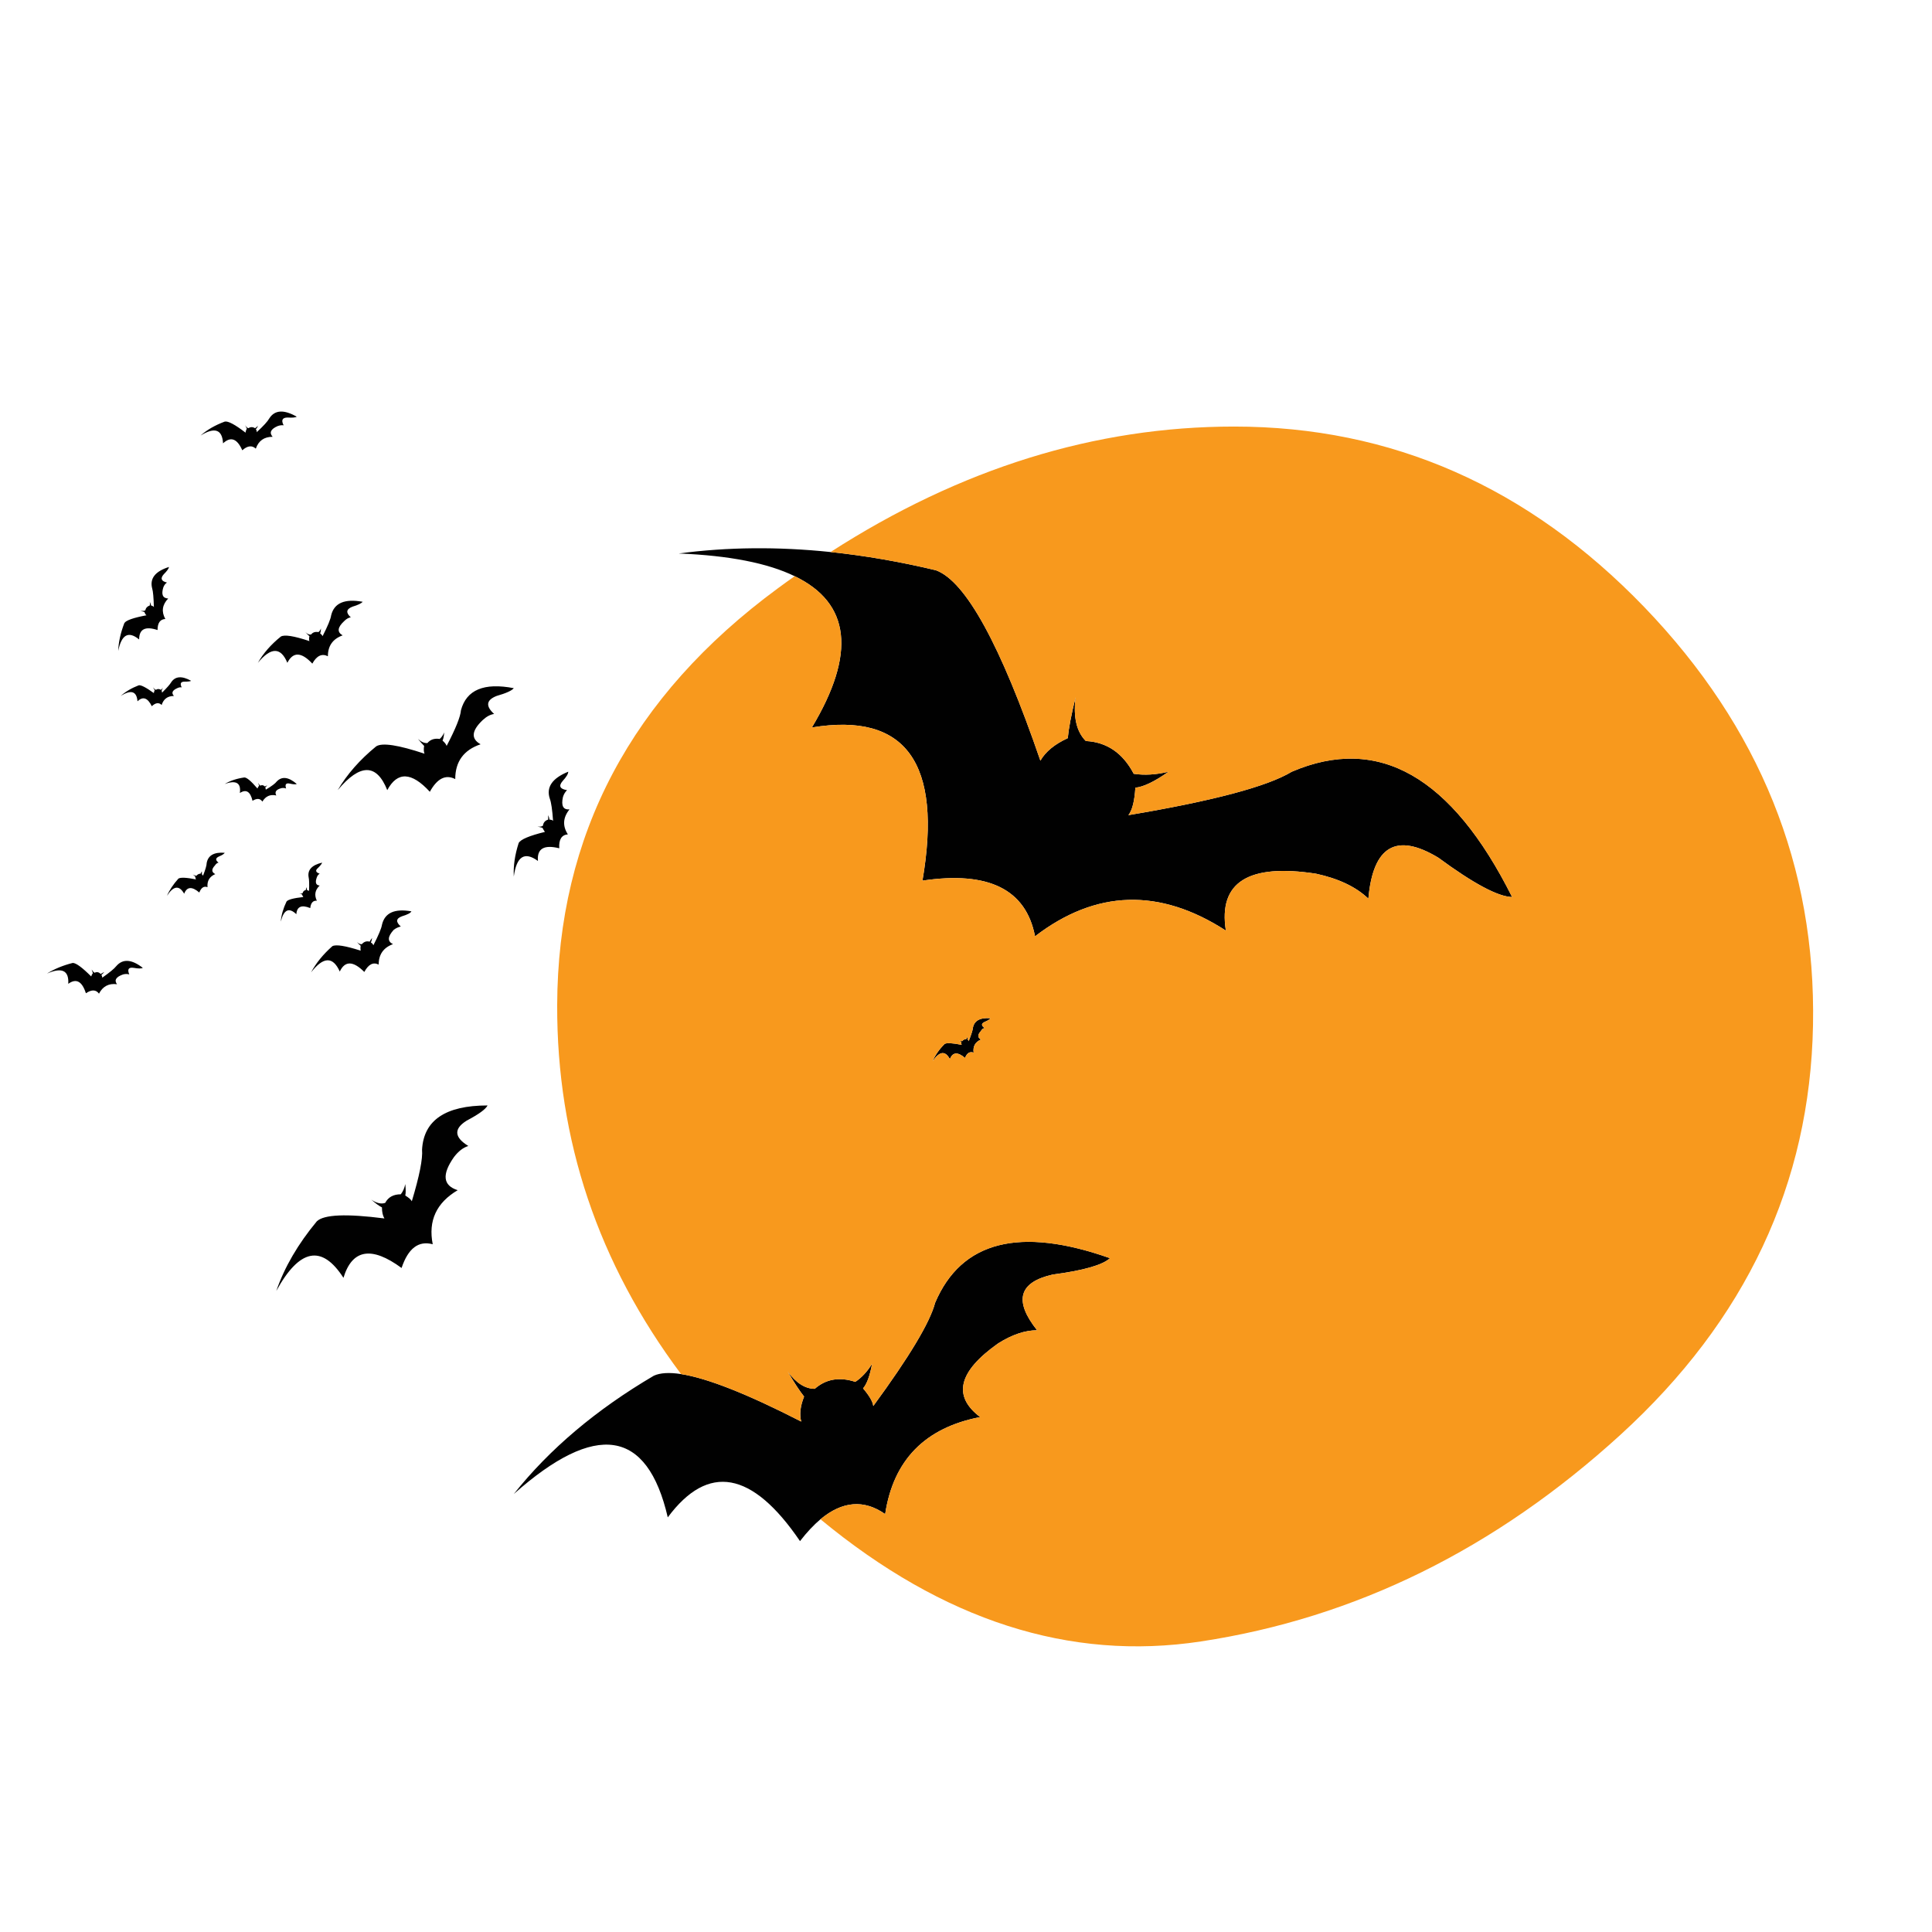 <?xml version="1.0" encoding="utf-8"?>
<!-- Generator: Adobe Illustrator 16.0.0, SVG Export Plug-In . SVG Version: 6.00 Build 0)  -->
<!DOCTYPE svg PUBLIC "-//W3C//DTD SVG 1.1//EN" "http://www.w3.org/Graphics/SVG/1.1/DTD/svg11.dtd">
<svg version="1.1" id="Layer_1" xmlns="http://www.w3.org/2000/svg" xmlns:xlink="http://www.w3.org/1999/xlink" x="0px" y="0px"
	 width="300px" height="300px" viewBox="0 0 300 300" enable-background="new 0 0 300 300" xml:space="preserve">
<g>
	<path fill-rule="evenodd" clip-rule="evenodd" fill="#010101" d="M46.083,64.707c-0.211,0.127-0.679,0.169-1.402,0.127
		c-0.843,0-1.056,0.403-0.637,1.208c-0.292-0.042-0.614,0-0.954,0.128c-1.055,0.467-1.31,1.016-0.758,1.654
		c-1.317,0-2.185,0.613-2.61,1.842c-0.595-0.549-1.292-0.465-2.099,0.254c-0.802-1.824-1.803-2.185-2.987-1.08
		c-0.127-2.164-1.292-2.564-3.496-1.208c1.014-0.893,2.264-1.612,3.751-2.164c0.51-0.127,1.59,0.446,3.242,1.717
		c0-0.17,0.067-0.382,0.194-0.637c-0.085-0.125-0.17-0.315-0.254-0.571c0.127,0.297,0.297,0.467,0.503,0.51
		c0.34-0.213,0.679-0.213,1.019,0c0.171-0.085,0.315-0.213,0.449-0.382c-0.09,0.297-0.194,0.464-0.322,0.506
		c0.127,0.212,0.171,0.382,0.127,0.51c1.063-0.974,1.718-1.697,1.973-2.161C42.666,63.647,44.086,63.562,46.083,64.707z
		 M25.417,89.185c-0.552,0.637-0.383,1.059,0.51,1.272c-0.255,0.169-0.449,0.424-0.571,0.764c-0.339,1.102-0.084,1.672,0.759,1.715
		c-0.929,0.977-1.081,2.037-0.443,3.18c-0.807,0.042-1.208,0.616-1.208,1.718c-1.906-0.638-2.859-0.149-2.859,1.462
		c-1.657-1.36-2.737-0.765-3.247,1.778c0.042-1.356,0.364-2.798,0.953-4.325c0.255-0.421,1.402-0.826,3.436-1.208
		c-0.127-0.085-0.23-0.252-0.316-0.507c-0.127-0.042-0.339-0.106-0.637-0.191c0.34,0.042,0.595,0.021,0.765-0.064
		c0.085-0.382,0.316-0.634,0.698-0.761c0.042-0.17,0.042-0.361,0-0.573c0.127,0.254,0.188,0.446,0.188,0.573
		c0.213,0.042,0.364,0.127,0.449,0.251c-0.042-1.483-0.127-2.437-0.255-2.862c-0.425-1.566,0.443-2.688,2.604-3.368
		C26.199,88.295,25.926,88.678,25.417,89.185z M29.677,105.718c-0.127,0.085-0.467,0.127-1.02,0.127c-0.595,0-0.74,0.294-0.443,0.89
		c-0.212-0.043-0.443,0-0.698,0.127c-0.765,0.339-0.935,0.74-0.51,1.208c-0.977,0-1.608,0.464-1.906,1.399
		c-0.425-0.425-0.935-0.361-1.53,0.191c-0.637-1.314-1.377-1.569-2.221-0.765c-0.127-1.565-0.996-1.842-2.61-0.825
		c0.765-0.68,1.693-1.229,2.798-1.654c0.34-0.085,1.123,0.319,2.355,1.208c0-0.127,0.042-0.276,0.127-0.443
		c-0.042-0.085-0.127-0.234-0.255-0.446c0.17,0.212,0.316,0.339,0.443,0.382c0.255-0.17,0.51-0.17,0.765,0
		c0.127-0.084,0.23-0.191,0.315-0.318c-0.085,0.212-0.146,0.358-0.188,0.443c0.042,0.127,0.061,0.234,0.061,0.318
		c0.765-0.761,1.232-1.292,1.402-1.59C27.195,104.996,28.239,104.911,29.677,105.718z M33.938,133.948
		c-0.212,0.042-0.406,0.191-0.57,0.446c-0.552,0.591-0.534,1.037,0.061,1.335c-0.892,0.382-1.292,1.059-1.208,2.032
		c-0.552-0.211-0.977,0.064-1.274,0.829c-1.141-0.977-1.924-0.913-2.349,0.188c-0.765-1.353-1.651-1.247-2.67,0.319
		c0.382-0.888,0.977-1.779,1.778-2.669c0.34-0.213,1.251-0.171,2.738,0.126c-0.085-0.126-0.127-0.276-0.127-0.443
		c-0.085-0.084-0.213-0.19-0.382-0.319c0.212,0.128,0.4,0.191,0.57,0.191c0.17-0.211,0.382-0.318,0.637-0.318
		c0.085-0.128,0.146-0.255,0.188-0.383c0.042,0.213,0.042,0.361,0,0.447c0.084,0.085,0.151,0.169,0.194,0.254
		c0.382-0.977,0.57-1.633,0.57-1.973c0.213-1.187,1.142-1.717,2.798-1.59c-0.085,0.169-0.382,0.361-0.892,0.573
		C33.446,133.249,33.428,133.568,33.938,133.948z M48.049,98.786c-0.164-0.127-0.376-0.339-0.631-0.637
		c0.297,0.297,0.589,0.425,0.886,0.382c0.255-0.34,0.637-0.468,1.148-0.382c0.169-0.125,0.297-0.315,0.382-0.571
		c0,0.34-0.043,0.592-0.127,0.762c0.211,0.17,0.339,0.318,0.382,0.446c0.8-1.568,1.251-2.649,1.335-3.244
		c0.461-1.906,2.094-2.607,4.892-2.097c-0.212,0.254-0.741,0.509-1.589,0.761c-0.972,0.382-1.056,0.935-0.256,1.654
		c-0.333,0.042-0.673,0.234-1.013,0.574c-1.063,0.974-1.147,1.715-0.255,2.224c-1.53,0.553-2.289,1.633-2.289,3.242
		c-0.935-0.464-1.742-0.082-2.416,1.147c-1.699-1.824-2.992-1.866-3.878-0.127c-1.019-2.458-2.543-2.458-4.577,0
		c0.844-1.484,2.034-2.84,3.558-4.07c0.552-0.34,2.032-0.106,4.448,0.698C47.97,99.381,47.97,99.126,48.049,98.786z M40.104,121.55
		c0.085,0.209,0.188,0.357,0.316,0.443c0.255-0.127,0.491-0.085,0.704,0.127c0.127-0.042,0.249-0.106,0.376-0.19
		c-0.127,0.169-0.231,0.297-0.315,0.382c0.084,0.127,0.109,0.233,0.067,0.318c0.928-0.552,1.499-0.974,1.711-1.272
		c0.808-0.849,1.845-0.722,3.12,0.38c-0.169,0.085-0.533,0.063-1.086-0.061c-0.588-0.127-0.783,0.124-0.57,0.762
		c-0.213-0.085-0.443-0.106-0.698-0.064c-0.85,0.212-1.124,0.595-0.827,1.146c-0.934-0.213-1.65,0.105-2.16,0.952
		c-0.34-0.507-0.85-0.549-1.53-0.125c-0.34-1.441-0.996-1.844-1.967-1.211c0.213-1.566-0.576-2.034-2.354-1.399
		c0.85-0.506,1.864-0.847,3.054-1.016c0.382,0,1.055,0.573,2.032,1.717c0.043-0.127,0.127-0.277,0.255-0.446
		C40.189,121.908,40.147,121.759,40.104,121.55z M49.64,135.666c-0.213,0.126-0.359,0.318-0.443,0.569
		c-0.298,0.809-0.146,1.229,0.443,1.271c-0.716,0.68-0.869,1.463-0.443,2.355c-0.595-0.042-0.935,0.337-1.021,1.146
		c-1.354-0.553-2.076-0.235-2.161,0.952c-1.141-1.102-1.948-0.72-2.415,1.143c0.084-1.017,0.382-2.053,0.892-3.112
		c0.213-0.298,1.08-0.532,2.604-0.701c-0.085-0.127-0.17-0.276-0.255-0.447c-0.085-0.04-0.212-0.084-0.376-0.124
		c0.206,0.04,0.376,0.04,0.503,0c0.085-0.298,0.255-0.468,0.51-0.51c0.042-0.128,0.067-0.277,0.067-0.448
		c0.085,0.171,0.127,0.319,0.127,0.448c0.121,0.042,0.23,0.084,0.315,0.126c0.042-1.059,0.019-1.759-0.061-2.1
		c-0.213-1.143,0.486-1.905,2.094-2.287c-0.043,0.169-0.255,0.446-0.637,0.825C48.924,135.156,49.008,135.453,49.64,135.666z
		 M58.417,115.891c0.928-0.596,3.435-0.213,7.501,1.143c-0.127-0.297-0.145-0.698-0.061-1.208c-0.211-0.212-0.533-0.573-0.952-1.081
		c0.503,0.464,0.996,0.677,1.462,0.635c0.461-0.549,1.1-0.762,1.906-0.635c0.298-0.255,0.528-0.594,0.698-1.016
		c-0.042,0.591-0.127,1.016-0.255,1.271c0.34,0.294,0.553,0.57,0.638,0.825c1.396-2.671,2.143-4.516,2.221-5.533
		c0.85-3.177,3.587-4.324,8.206-3.432c-0.297,0.379-1.19,0.783-2.67,1.208c-1.614,0.634-1.736,1.569-0.382,2.798
		c-0.595,0.084-1.184,0.4-1.779,0.953c-1.742,1.654-1.845,2.904-0.322,3.751c-2.627,0.89-3.938,2.692-3.938,5.406
		c-1.487-0.762-2.798-0.106-3.945,1.972c-2.841-3.095-5.044-3.18-6.611-0.255c-1.656-4.154-4.218-4.154-7.695,0
		C53.882,120.237,55.873,117.967,58.417,115.891z M83.466,128.351c0.382,0.043,0.661,0,0.831-0.125
		c0.084-0.51,0.358-0.829,0.825-0.955c0-0.213,0-0.443,0-0.698c0.127,0.294,0.188,0.527,0.188,0.698c0.255,0,0.449,0.063,0.57,0.19
		c-0.121-1.739-0.291-2.882-0.503-3.432c-0.595-1.781,0.359-3.181,2.859-4.198c0,0.34-0.297,0.826-0.886,1.463
		c-0.637,0.762-0.407,1.229,0.698,1.399c-0.297,0.294-0.51,0.656-0.637,1.082c-0.298,1.355,0.042,1.989,1.02,1.905
		c-1.02,1.271-1.105,2.564-0.255,3.879c-0.978,0.084-1.42,0.806-1.335,2.162c-2.38-0.594-3.479,0.064-3.309,1.971
		c-2.076-1.524-3.325-0.719-3.75,2.418c-0.085-1.654,0.171-3.392,0.76-5.212c0.297-0.553,1.656-1.127,4.072-1.72
		c-0.127-0.168-0.255-0.381-0.382-0.636C84.06,128.5,83.805,128.437,83.466,128.351z M123.396,89.47
		c-4.175-2.034-10.172-3.21-17.996-3.526c7.532-1.001,15.381-1.078,23.563-0.225c5.316,0.552,10.773,1.496,16.369,2.832
		c4.619,1.693,10.027,11.55,16.219,29.565c0.8-1.399,2.22-2.564,4.254-3.497c0.134-1.484,0.534-3.602,1.215-6.357
		c-0.384,3.092,0.145,5.362,1.583,6.801c3.265,0.169,5.749,1.866,7.441,5.089c1.657,0.255,3.453,0.148,5.408-0.319
		c-2.167,1.526-3.885,2.353-5.153,2.48c-0.126,2.076-0.485,3.496-1.081,4.261c13.142-2.207,21.596-4.453,25.37-6.742
		c13.439-5.766,24.837,0.72,34.209,19.457c-2.16-0.043-5.978-2.077-11.447-6.104c-6.524-3.942-10.148-1.825-10.871,6.358
		c-1.905-1.825-4.619-3.116-8.137-3.878c-10.515-1.612-15.176,1.335-13.991,8.837c-10.302-6.655-20.176-6.358-29.633,0.888
		c-1.396-7.289-7.222-10.172-17.479-8.646c3.132-18.269-2.586-26.197-17.171-23.781C132.956,101.478,132.064,93.648,123.396,89.47z
		 M150.043,161.352c0.084-0.127,0.145-0.252,0.188-0.379c0.042,0.209,0.042,0.357,0,0.443c0.128,0.084,0.188,0.17,0.188,0.254
		c0.382-0.975,0.595-1.633,0.637-1.969c0.17-1.188,1.08-1.719,2.737-1.592c-0.085,0.172-0.382,0.359-0.892,0.572
		c-0.553,0.254-0.553,0.572,0,0.955c-0.255,0.041-0.444,0.188-0.571,0.443c-0.552,0.596-0.552,1.039,0,1.336
		c-0.893,0.381-1.274,1.059-1.147,2.035c-0.595-0.213-1.037,0.064-1.334,0.826c-1.142-0.975-1.932-0.91-2.35,0.191
		c-0.722-1.355-1.614-1.252-2.677,0.318c0.383-0.936,1.002-1.824,1.846-2.672c0.297-0.211,1.188-0.168,2.67,0.129
		c-0.085-0.129-0.104-0.277-0.062-0.447c-0.127-0.084-0.277-0.191-0.442-0.318c0.207,0.127,0.4,0.191,0.57,0.191
		C149.575,161.457,149.788,161.352,150.043,161.352z M105.753,213.365c4.109,0.643,10.33,3.105,18.664,7.375
		c-0.298-1.1-0.152-2.398,0.443-3.881c-0.674-0.848-1.524-2.135-2.543-3.877c1.317,1.777,2.713,2.67,4.2,2.67
		c1.737-1.523,3.836-1.887,6.295-1.08c0.971-0.637,1.838-1.572,2.604-2.799c-0.34,1.863-0.808,3.133-1.396,3.813
		c0.971,1.146,1.505,2.057,1.584,2.738c5.596-7.631,8.8-12.973,9.602-16.025c4.071-9.582,13.122-11.889,27.155-6.93
		c-1.147,1.061-4.115,1.912-8.905,2.543c-5.256,1.189-6.063,4.066-2.416,8.648c-1.862,0-3.878,0.674-6.039,2.033
		c-6.189,4.369-7.125,8.182-2.798,11.447c-8.563,1.65-13.479,6.676-14.755,15.064c-3.289-2.295-6.64-2.027-10.044,0.803
		c-1.05,0.885-2.113,2.014-3.18,3.396c-7.417-10.893-14.264-12.125-20.533-3.689c-3.182-13.729-11.15-14.943-23.909-3.625
		c5.554-6.99,12.801-13.113,21.748-18.371C102.512,213.17,103.92,213.084,105.753,213.365z M62.422,142.279
		c-0.934,0.339-0.996,0.867-0.188,1.589c-0.382,0.085-0.746,0.251-1.086,0.506c-0.971,1.059-1.015,1.804-0.127,2.229
		c-1.482,0.55-2.222,1.608-2.222,3.177c-0.85-0.426-1.591-0.042-2.228,1.145c-1.735-1.735-3.011-1.758-3.811-0.063
		c-1.063-2.374-2.543-2.332-4.456,0.126c0.764-1.44,1.87-2.798,3.308-4.069c0.553-0.294,2.015-0.063,4.389,0.701
		c-0.042-0.255-0.042-0.51,0-0.765c-0.169-0.127-0.358-0.315-0.57-0.57c0.291,0.255,0.545,0.361,0.758,0.319
		c0.34-0.383,0.748-0.511,1.208-0.383c0.085-0.17,0.213-0.361,0.383-0.574c-0.043,0.298-0.104,0.532-0.189,0.701
		c0.213,0.128,0.34,0.276,0.383,0.444c0.8-1.566,1.25-2.629,1.335-3.179c0.425-1.866,1.948-2.563,4.577-2.099
		C63.758,141.768,63.272,142.022,62.422,142.279z M57.652,186.277c0.807,0.551,1.529,0.721,2.16,0.508
		c0.467-0.893,1.275-1.336,2.422-1.336c0.334-0.424,0.57-0.951,0.698-1.588c0.085,0.844,0.085,1.438,0,1.777
		c0.547,0.34,0.893,0.639,1.014,0.893c1.189-3.939,1.717-6.611,1.59-8.012c0.255-4.576,3.648-6.865,10.173-6.865
		c-0.298,0.594-1.378,1.371-3.241,2.355c-2.034,1.268-1.948,2.586,0.255,3.939c-0.808,0.248-1.548,0.824-2.228,1.717
		c-1.906,2.707-1.718,4.432,0.577,5.146c-3.308,1.955-4.601,4.746-3.878,8.395c-2.209-0.594-3.818,0.637-4.838,3.686
		c-4.661-3.43-7.672-2.92-9.025,1.529c-3.351-5.215-6.828-4.541-10.428,2.033c1.27-3.686,3.37-7.291,6.295-10.811
		c1.104-1.057,4.6-1.201,10.493-0.443c-0.254-0.424-0.382-0.994-0.382-1.717C58.884,187.271,58.331,186.871,57.652,186.277z
		 M14.673,151.051c0.376-0.17,0.699-0.106,0.953,0.191c0.212-0.127,0.4-0.232,0.57-0.318c-0.17,0.21-0.315,0.361-0.443,0.447
		c0.085,0.17,0.127,0.318,0.127,0.443c1.141-0.805,1.863-1.398,2.161-1.78c1.014-1.188,2.392-1.101,4.133,0.255
		c-0.212,0.127-0.68,0.127-1.402,0c-0.801-0.127-1.038,0.213-0.698,1.017c-0.298-0.086-0.613-0.086-0.953,0
		c-1.105,0.383-1.42,0.889-0.953,1.525c-1.274-0.17-2.203,0.32-2.797,1.463c-0.468-0.637-1.147-0.658-2.034-0.063
		c-0.595-1.867-1.505-2.352-2.738-1.465c0.127-2.078-0.971-2.605-3.308-1.588c1.147-0.719,2.482-1.272,4.006-1.655
		c0.51,0,1.463,0.7,2.865,2.1c0.042-0.17,0.127-0.34,0.255-0.51c-0.043-0.17-0.11-0.361-0.194-0.574
		C14.394,150.796,14.545,150.966,14.673,151.051z"/>
	<path fill-rule="evenodd" clip-rule="evenodd" fill="#F8991D" d="M105.753,213.365c-12.892-17.227-19.301-36.322-19.234-57.291
		c0.084-26.409,11.508-47.983,34.274-64.726c0.868-0.643,1.743-1.269,2.604-1.878c8.667,4.179,9.56,12.008,2.67,23.495
		c14.585-2.416,20.303,5.512,17.171,23.781c10.258-1.526,16.084,1.357,17.479,8.646c9.457-7.247,19.331-7.543,29.633-0.888
		c-1.185-7.502,3.477-10.449,13.991-8.837c3.518,0.762,6.231,2.054,8.137,3.878c0.723-8.183,4.347-10.301,10.871-6.358
		c5.47,4.026,9.287,6.06,11.447,6.104c-9.372-18.737-20.77-25.223-34.209-19.457c-3.774,2.289-12.229,4.535-25.37,6.742
		c0.596-0.766,0.955-2.186,1.081-4.261c1.269-0.127,2.986-0.954,5.153-2.48c-1.955,0.468-3.751,0.574-5.408,0.319
		c-1.692-3.224-4.177-4.92-7.441-5.089c-1.438-1.438-1.967-3.708-1.583-6.801c-0.681,2.755-1.081,4.874-1.215,6.357
		c-2.034,0.932-3.454,2.098-4.254,3.497c-6.191-18.015-11.6-27.872-16.219-29.565c-5.596-1.335-11.053-2.279-16.369-2.832
		c20.199-12.992,41.085-19.486,62.662-19.486c24.453,0,45.69,9.347,63.706,28.038c17.937,18.652,26.662,40.293,26.194,64.921
		c-0.46,24.625-10.421,45.82-29.879,63.582c-19.46,17.758-41.182,28.465-65.175,32.107c-20.34,3.088-40.028-3.242-59.069-18.973
		c3.404-2.83,6.755-3.098,10.044-0.803c1.275-8.389,6.191-13.414,14.755-15.064c-4.327-3.266-3.392-7.078,2.798-11.447
		c2.161-1.359,4.177-2.033,6.039-2.033c-3.646-4.582-2.84-7.459,2.416-8.648c4.79-0.631,7.758-1.482,8.905-2.543
		c-14.033-4.959-23.084-2.652-27.155,6.93c-0.802,3.053-4.006,8.395-9.602,16.025c-0.079-0.682-0.614-1.592-1.584-2.738
		c0.589-0.68,1.056-1.949,1.396-3.813c-0.766,1.227-1.633,2.162-2.604,2.799c-2.459-0.807-4.558-0.443-6.295,1.08
		c-1.487,0-2.882-0.893-4.2-2.67c1.019,1.742,1.869,3.029,2.543,3.877c-0.595,1.482-0.741,2.781-0.443,3.881
		C116.083,216.471,109.862,214.008,105.753,213.365z M150.043,161.352c-0.255,0-0.468,0.105-0.639,0.318
		c-0.17,0-0.363-0.064-0.57-0.191c0.165,0.127,0.315,0.234,0.442,0.318c-0.042,0.17-0.023,0.318,0.062,0.447
		c-1.481-0.297-2.373-0.34-2.67-0.129c-0.844,0.848-1.463,1.736-1.846,2.672c1.063-1.57,1.955-1.674,2.677-0.318
		c0.418-1.102,1.208-1.166,2.35-0.191c0.297-0.762,0.739-1.039,1.334-0.826c-0.127-0.977,0.255-1.654,1.147-2.035
		c-0.552-0.297-0.552-0.74,0-1.336c0.127-0.256,0.316-0.402,0.571-0.443c-0.553-0.383-0.553-0.701,0-0.955
		c0.51-0.213,0.807-0.4,0.892-0.572c-1.657-0.127-2.567,0.404-2.737,1.592c-0.042,0.336-0.255,0.994-0.637,1.969
		c0-0.084-0.061-0.17-0.188-0.254c0.042-0.086,0.042-0.234,0-0.443C150.188,161.1,150.127,161.225,150.043,161.352z"/>
</g>
</svg>
